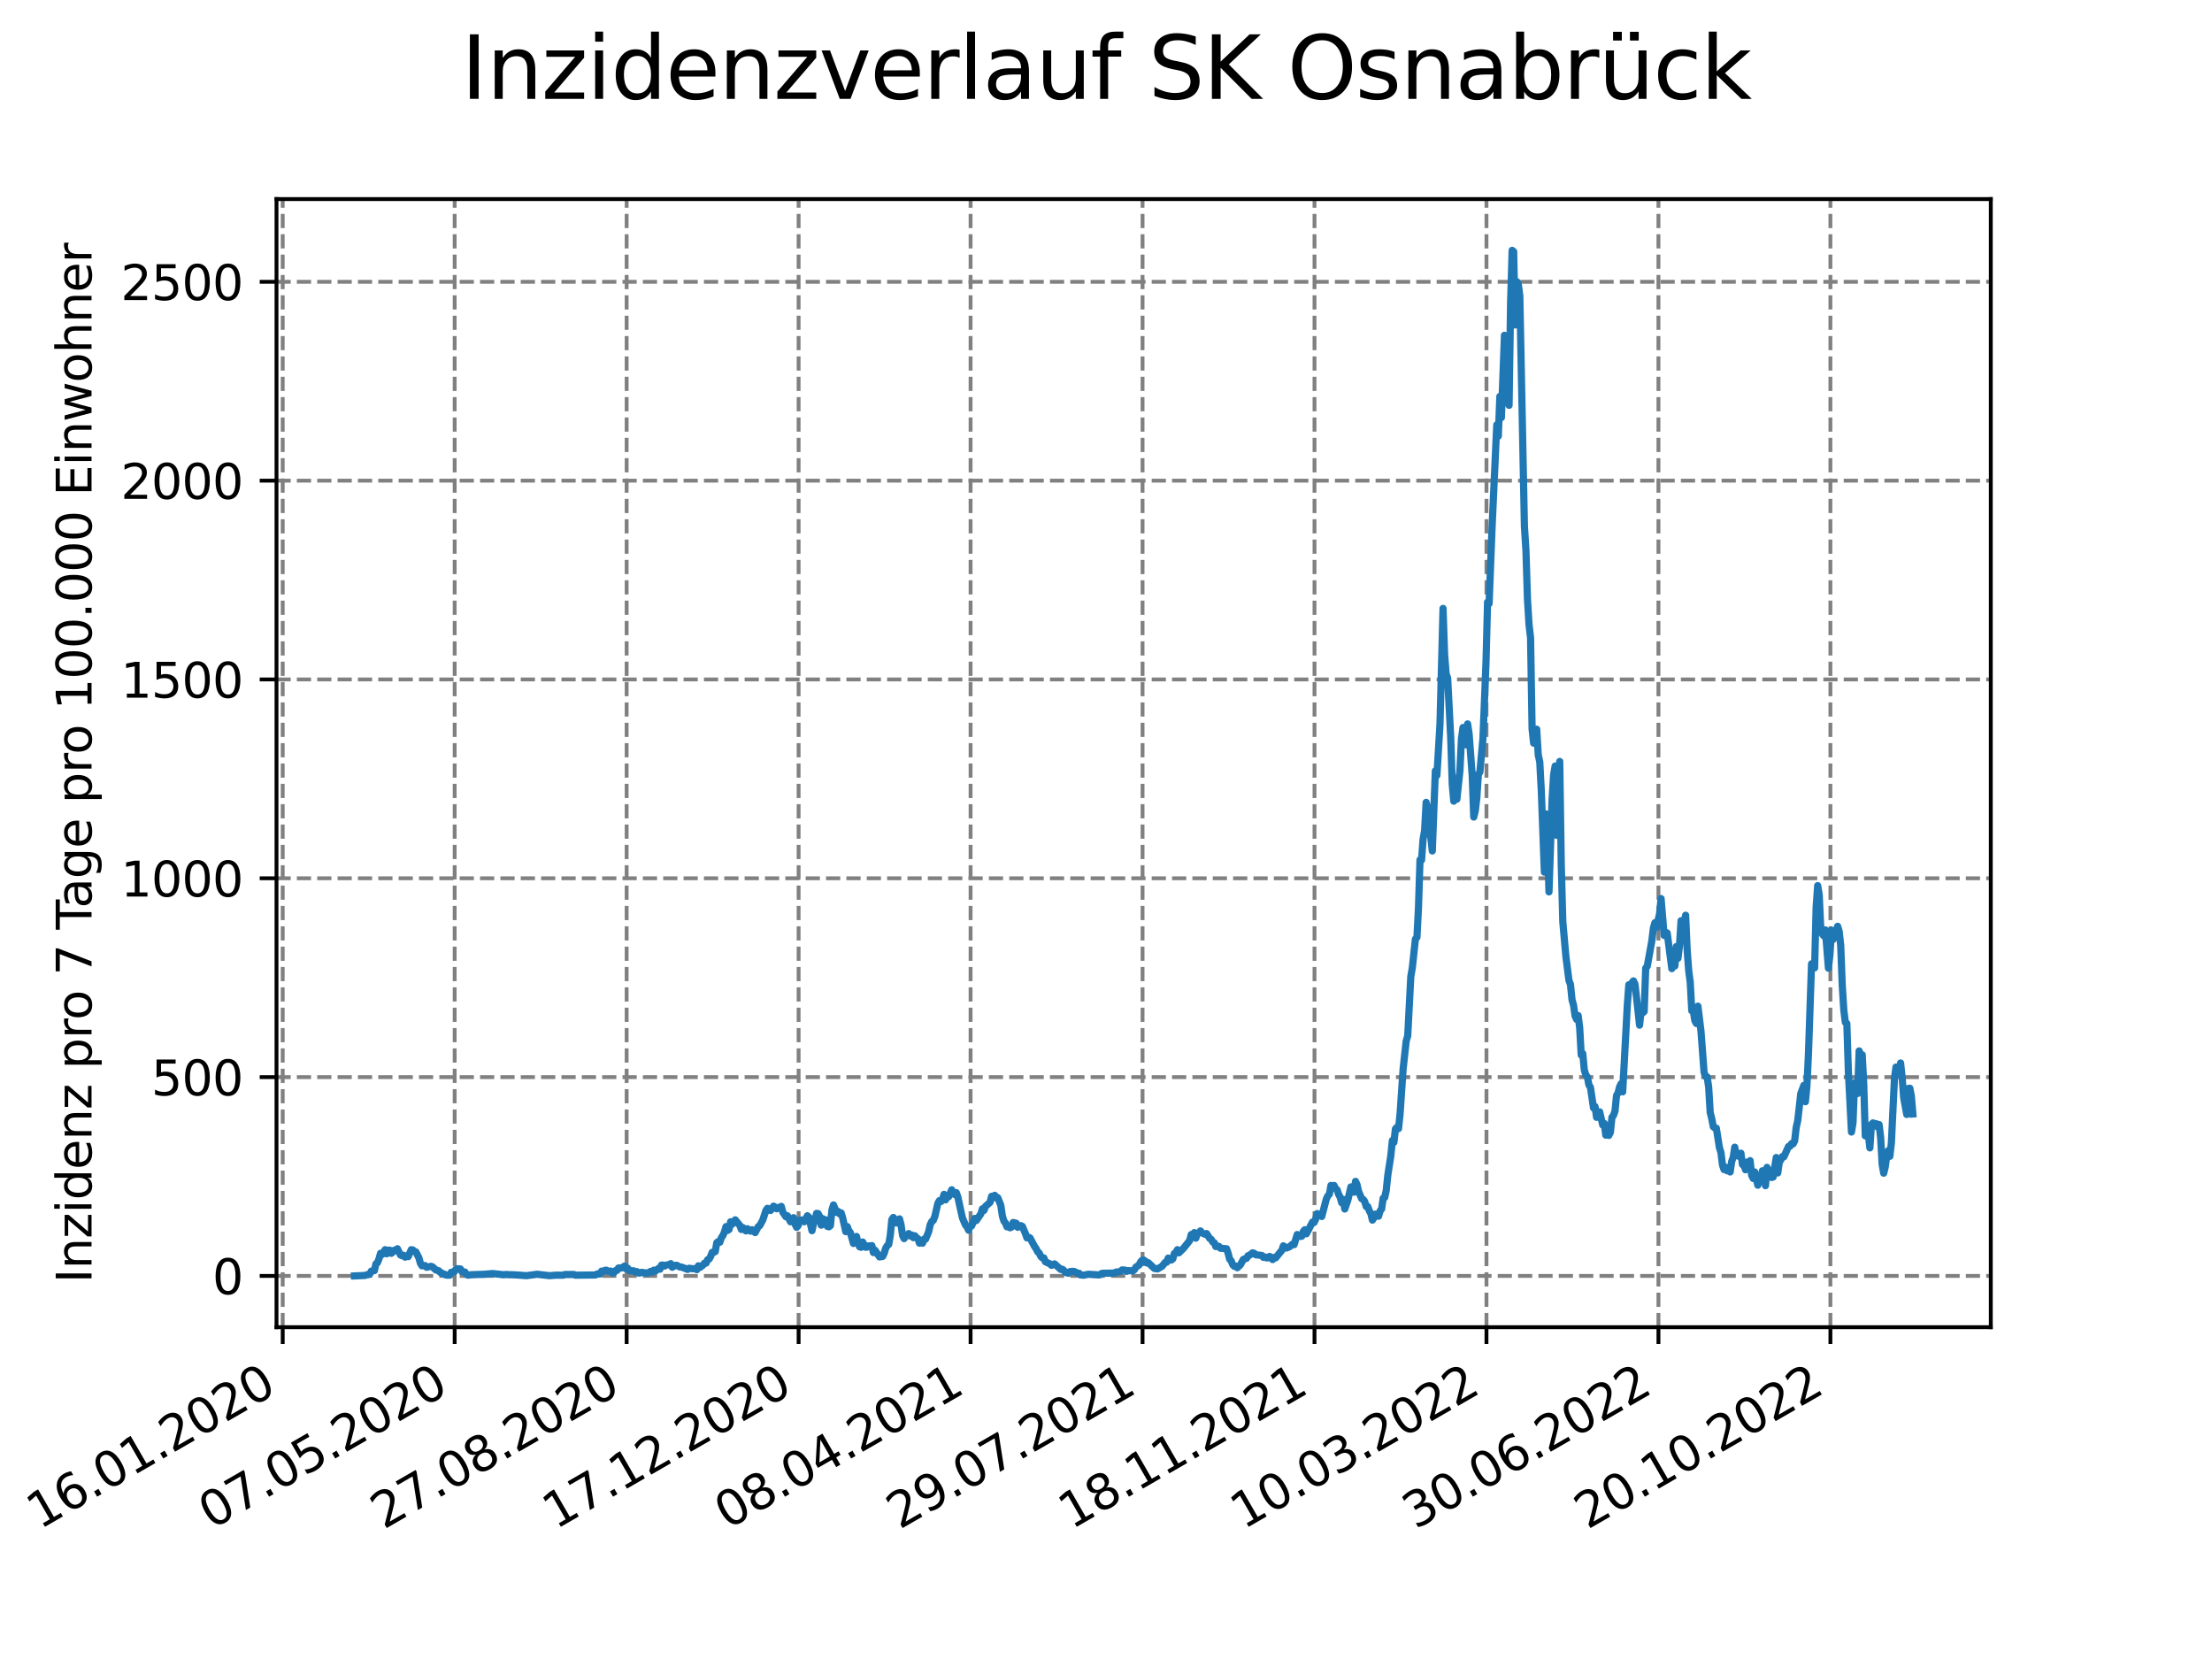 <?xml version="1.0" encoding="utf-8" standalone="no"?>
<!DOCTYPE svg PUBLIC "-//W3C//DTD SVG 1.1//EN"
  "http://www.w3.org/Graphics/SVG/1.1/DTD/svg11.dtd">
<svg xmlns:xlink="http://www.w3.org/1999/xlink" width="460.8pt" height="345.6pt" viewBox="0 0 460.8 345.6" xmlns="http://www.w3.org/2000/svg" version="1.1">
 <defs>
  <style type="text/css">*{stroke-linejoin: round; stroke-linecap: butt}</style>
 </defs>
 <g id="figure_1">
  <g id="patch_1">
   <path d="M 0 345.6 
L 460.8 345.6 
L 460.8 0 
L 0 0 
z
" style="fill: #ffffff"/>
  </g>
  <g id="axes_1">
   <g id="patch_2">
    <path d="M 57.6 276.48 
L 414.72 276.48 
L 414.72 41.472 
L 57.6 41.472 
z
" style="fill: #ffffff"/>
   </g>
   <g id="matplotlib.axis_1">
    <g id="xtick_1">
     <g id="line2d_1">
      <path d="M 58.893 276.48 
L 58.893 41.472 
" clip-path="url(#pebc6a6a71a)" style="fill: none; stroke-dasharray: 2.96,1.28; stroke-dashoffset: 0; stroke: #808080; stroke-width: 0.8"/>
     </g>
     <g id="line2d_2">
      <defs>
       <path id="mb64f45253d" d="M 0 0 
L 0 3.5 
" style="stroke: #000000; stroke-width: 0.8"/>
      </defs>
      <g>
       <use xlink:href="#mb64f45253d" x="58.893" y="276.48" style="stroke: #000000; stroke-width: 0.8"/>
      </g>
     </g>
     <g id="text_1">
      <!-- 16.01.2020 -->
      <g transform="translate(8.268 318.689) rotate(-30) scale(0.1 -0.1)">
       <defs>
        <path id="DejaVuSans-31" d="M 794 531 
L 1825 531 
L 1825 4091 
L 703 3866 
L 703 4441 
L 1819 4666 
L 2450 4666 
L 2450 531 
L 3481 531 
L 3481 0 
L 794 0 
L 794 531 
z
" transform="scale(0.016)"/>
        <path id="DejaVuSans-36" d="M 2113 2584 
Q 1688 2584 1439 2293 
Q 1191 2003 1191 1497 
Q 1191 994 1439 701 
Q 1688 409 2113 409 
Q 2538 409 2786 701 
Q 3034 994 3034 1497 
Q 3034 2003 2786 2293 
Q 2538 2584 2113 2584 
z
M 3366 4563 
L 3366 3988 
Q 3128 4100 2886 4159 
Q 2644 4219 2406 4219 
Q 1781 4219 1451 3797 
Q 1122 3375 1075 2522 
Q 1259 2794 1537 2939 
Q 1816 3084 2150 3084 
Q 2853 3084 3261 2657 
Q 3669 2231 3669 1497 
Q 3669 778 3244 343 
Q 2819 -91 2113 -91 
Q 1303 -91 875 529 
Q 447 1150 447 2328 
Q 447 3434 972 4092 
Q 1497 4750 2381 4750 
Q 2619 4750 2861 4703 
Q 3103 4656 3366 4563 
z
" transform="scale(0.016)"/>
        <path id="DejaVuSans-2e" d="M 684 794 
L 1344 794 
L 1344 0 
L 684 0 
L 684 794 
z
" transform="scale(0.016)"/>
        <path id="DejaVuSans-30" d="M 2034 4250 
Q 1547 4250 1301 3770 
Q 1056 3291 1056 2328 
Q 1056 1369 1301 889 
Q 1547 409 2034 409 
Q 2525 409 2770 889 
Q 3016 1369 3016 2328 
Q 3016 3291 2770 3770 
Q 2525 4250 2034 4250 
z
M 2034 4750 
Q 2819 4750 3233 4129 
Q 3647 3509 3647 2328 
Q 3647 1150 3233 529 
Q 2819 -91 2034 -91 
Q 1250 -91 836 529 
Q 422 1150 422 2328 
Q 422 3509 836 4129 
Q 1250 4750 2034 4750 
z
" transform="scale(0.016)"/>
        <path id="DejaVuSans-32" d="M 1228 531 
L 3431 531 
L 3431 0 
L 469 0 
L 469 531 
Q 828 903 1448 1529 
Q 2069 2156 2228 2338 
Q 2531 2678 2651 2914 
Q 2772 3150 2772 3378 
Q 2772 3750 2511 3984 
Q 2250 4219 1831 4219 
Q 1534 4219 1204 4116 
Q 875 4013 500 3803 
L 500 4441 
Q 881 4594 1212 4672 
Q 1544 4750 1819 4750 
Q 2544 4750 2975 4387 
Q 3406 4025 3406 3419 
Q 3406 3131 3298 2873 
Q 3191 2616 2906 2266 
Q 2828 2175 2409 1742 
Q 1991 1309 1228 531 
z
" transform="scale(0.016)"/>
       </defs>
       <use xlink:href="#DejaVuSans-31"/>
       <use xlink:href="#DejaVuSans-36" x="63.623"/>
       <use xlink:href="#DejaVuSans-2e" x="127.246"/>
       <use xlink:href="#DejaVuSans-30" x="159.033"/>
       <use xlink:href="#DejaVuSans-31" x="222.656"/>
       <use xlink:href="#DejaVuSans-2e" x="286.279"/>
       <use xlink:href="#DejaVuSans-32" x="318.066"/>
       <use xlink:href="#DejaVuSans-30" x="381.689"/>
       <use xlink:href="#DejaVuSans-32" x="445.312"/>
       <use xlink:href="#DejaVuSans-30" x="508.936"/>
      </g>
     </g>
    </g>
    <g id="xtick_2">
     <g id="line2d_3">
      <path d="M 94.717 276.48 
L 94.717 41.472 
" clip-path="url(#pebc6a6a71a)" style="fill: none; stroke-dasharray: 2.96,1.28; stroke-dashoffset: 0; stroke: #808080; stroke-width: 0.8"/>
     </g>
     <g id="line2d_4">
      <g>
       <use xlink:href="#mb64f45253d" x="94.717" y="276.48" style="stroke: #000000; stroke-width: 0.8"/>
      </g>
     </g>
     <g id="text_2">
      <!-- 07.05.2020 -->
      <g transform="translate(44.091 318.689) rotate(-30) scale(0.1 -0.1)">
       <defs>
        <path id="DejaVuSans-37" d="M 525 4666 
L 3525 4666 
L 3525 4397 
L 1831 0 
L 1172 0 
L 2766 4134 
L 525 4134 
L 525 4666 
z
" transform="scale(0.016)"/>
        <path id="DejaVuSans-35" d="M 691 4666 
L 3169 4666 
L 3169 4134 
L 1269 4134 
L 1269 2991 
Q 1406 3038 1543 3061 
Q 1681 3084 1819 3084 
Q 2600 3084 3056 2656 
Q 3513 2228 3513 1497 
Q 3513 744 3044 326 
Q 2575 -91 1722 -91 
Q 1428 -91 1123 -41 
Q 819 9 494 109 
L 494 744 
Q 775 591 1075 516 
Q 1375 441 1709 441 
Q 2250 441 2565 725 
Q 2881 1009 2881 1497 
Q 2881 1984 2565 2268 
Q 2250 2553 1709 2553 
Q 1456 2553 1204 2497 
Q 953 2441 691 2322 
L 691 4666 
z
" transform="scale(0.016)"/>
       </defs>
       <use xlink:href="#DejaVuSans-30"/>
       <use xlink:href="#DejaVuSans-37" x="63.623"/>
       <use xlink:href="#DejaVuSans-2e" x="127.246"/>
       <use xlink:href="#DejaVuSans-30" x="159.033"/>
       <use xlink:href="#DejaVuSans-35" x="222.656"/>
       <use xlink:href="#DejaVuSans-2e" x="286.279"/>
       <use xlink:href="#DejaVuSans-32" x="318.066"/>
       <use xlink:href="#DejaVuSans-30" x="381.689"/>
       <use xlink:href="#DejaVuSans-32" x="445.312"/>
       <use xlink:href="#DejaVuSans-30" x="508.936"/>
      </g>
     </g>
    </g>
    <g id="xtick_3">
     <g id="line2d_5">
      <path d="M 130.541 276.48 
L 130.541 41.472 
" clip-path="url(#pebc6a6a71a)" style="fill: none; stroke-dasharray: 2.96,1.28; stroke-dashoffset: 0; stroke: #808080; stroke-width: 0.8"/>
     </g>
     <g id="line2d_6">
      <g>
       <use xlink:href="#mb64f45253d" x="130.541" y="276.48" style="stroke: #000000; stroke-width: 0.8"/>
      </g>
     </g>
     <g id="text_3">
      <!-- 27.08.2020 -->
      <g transform="translate(79.915 318.689) rotate(-30) scale(0.1 -0.1)">
       <defs>
        <path id="DejaVuSans-38" d="M 2034 2216 
Q 1584 2216 1326 1975 
Q 1069 1734 1069 1313 
Q 1069 891 1326 650 
Q 1584 409 2034 409 
Q 2484 409 2743 651 
Q 3003 894 3003 1313 
Q 3003 1734 2745 1975 
Q 2488 2216 2034 2216 
z
M 1403 2484 
Q 997 2584 770 2862 
Q 544 3141 544 3541 
Q 544 4100 942 4425 
Q 1341 4750 2034 4750 
Q 2731 4750 3128 4425 
Q 3525 4100 3525 3541 
Q 3525 3141 3298 2862 
Q 3072 2584 2669 2484 
Q 3125 2378 3379 2068 
Q 3634 1759 3634 1313 
Q 3634 634 3220 271 
Q 2806 -91 2034 -91 
Q 1263 -91 848 271 
Q 434 634 434 1313 
Q 434 1759 690 2068 
Q 947 2378 1403 2484 
z
M 1172 3481 
Q 1172 3119 1398 2916 
Q 1625 2713 2034 2713 
Q 2441 2713 2670 2916 
Q 2900 3119 2900 3481 
Q 2900 3844 2670 4047 
Q 2441 4250 2034 4250 
Q 1625 4250 1398 4047 
Q 1172 3844 1172 3481 
z
" transform="scale(0.016)"/>
       </defs>
       <use xlink:href="#DejaVuSans-32"/>
       <use xlink:href="#DejaVuSans-37" x="63.623"/>
       <use xlink:href="#DejaVuSans-2e" x="127.246"/>
       <use xlink:href="#DejaVuSans-30" x="159.033"/>
       <use xlink:href="#DejaVuSans-38" x="222.656"/>
       <use xlink:href="#DejaVuSans-2e" x="286.279"/>
       <use xlink:href="#DejaVuSans-32" x="318.066"/>
       <use xlink:href="#DejaVuSans-30" x="381.689"/>
       <use xlink:href="#DejaVuSans-32" x="445.312"/>
       <use xlink:href="#DejaVuSans-30" x="508.936"/>
      </g>
     </g>
    </g>
    <g id="xtick_4">
     <g id="line2d_7">
      <path d="M 166.365 276.48 
L 166.365 41.472 
" clip-path="url(#pebc6a6a71a)" style="fill: none; stroke-dasharray: 2.96,1.28; stroke-dashoffset: 0; stroke: #808080; stroke-width: 0.8"/>
     </g>
     <g id="line2d_8">
      <g>
       <use xlink:href="#mb64f45253d" x="166.365" y="276.48" style="stroke: #000000; stroke-width: 0.8"/>
      </g>
     </g>
     <g id="text_4">
      <!-- 17.12.2020 -->
      <g transform="translate(115.739 318.689) rotate(-30) scale(0.1 -0.1)">
       <use xlink:href="#DejaVuSans-31"/>
       <use xlink:href="#DejaVuSans-37" x="63.623"/>
       <use xlink:href="#DejaVuSans-2e" x="127.246"/>
       <use xlink:href="#DejaVuSans-31" x="159.033"/>
       <use xlink:href="#DejaVuSans-32" x="222.656"/>
       <use xlink:href="#DejaVuSans-2e" x="286.279"/>
       <use xlink:href="#DejaVuSans-32" x="318.066"/>
       <use xlink:href="#DejaVuSans-30" x="381.689"/>
       <use xlink:href="#DejaVuSans-32" x="445.312"/>
       <use xlink:href="#DejaVuSans-30" x="508.936"/>
      </g>
     </g>
    </g>
    <g id="xtick_5">
     <g id="line2d_9">
      <path d="M 202.189 276.48 
L 202.189 41.472 
" clip-path="url(#pebc6a6a71a)" style="fill: none; stroke-dasharray: 2.96,1.28; stroke-dashoffset: 0; stroke: #808080; stroke-width: 0.8"/>
     </g>
     <g id="line2d_10">
      <g>
       <use xlink:href="#mb64f45253d" x="202.189" y="276.48" style="stroke: #000000; stroke-width: 0.8"/>
      </g>
     </g>
     <g id="text_5">
      <!-- 08.04.2021 -->
      <g transform="translate(151.563 318.689) rotate(-30) scale(0.1 -0.1)">
       <defs>
        <path id="DejaVuSans-34" d="M 2419 4116 
L 825 1625 
L 2419 1625 
L 2419 4116 
z
M 2253 4666 
L 3047 4666 
L 3047 1625 
L 3713 1625 
L 3713 1100 
L 3047 1100 
L 3047 0 
L 2419 0 
L 2419 1100 
L 313 1100 
L 313 1709 
L 2253 4666 
z
" transform="scale(0.016)"/>
       </defs>
       <use xlink:href="#DejaVuSans-30"/>
       <use xlink:href="#DejaVuSans-38" x="63.623"/>
       <use xlink:href="#DejaVuSans-2e" x="127.246"/>
       <use xlink:href="#DejaVuSans-30" x="159.033"/>
       <use xlink:href="#DejaVuSans-34" x="222.656"/>
       <use xlink:href="#DejaVuSans-2e" x="286.279"/>
       <use xlink:href="#DejaVuSans-32" x="318.066"/>
       <use xlink:href="#DejaVuSans-30" x="381.689"/>
       <use xlink:href="#DejaVuSans-32" x="445.312"/>
       <use xlink:href="#DejaVuSans-31" x="508.936"/>
      </g>
     </g>
    </g>
    <g id="xtick_6">
     <g id="line2d_11">
      <path d="M 238.013 276.48 
L 238.013 41.472 
" clip-path="url(#pebc6a6a71a)" style="fill: none; stroke-dasharray: 2.96,1.28; stroke-dashoffset: 0; stroke: #808080; stroke-width: 0.8"/>
     </g>
     <g id="line2d_12">
      <g>
       <use xlink:href="#mb64f45253d" x="238.013" y="276.48" style="stroke: #000000; stroke-width: 0.8"/>
      </g>
     </g>
     <g id="text_6">
      <!-- 29.07.2021 -->
      <g transform="translate(187.387 318.689) rotate(-30) scale(0.1 -0.1)">
       <defs>
        <path id="DejaVuSans-39" d="M 703 97 
L 703 672 
Q 941 559 1184 500 
Q 1428 441 1663 441 
Q 2288 441 2617 861 
Q 2947 1281 2994 2138 
Q 2813 1869 2534 1725 
Q 2256 1581 1919 1581 
Q 1219 1581 811 2004 
Q 403 2428 403 3163 
Q 403 3881 828 4315 
Q 1253 4750 1959 4750 
Q 2769 4750 3195 4129 
Q 3622 3509 3622 2328 
Q 3622 1225 3098 567 
Q 2575 -91 1691 -91 
Q 1453 -91 1209 -44 
Q 966 3 703 97 
z
M 1959 2075 
Q 2384 2075 2632 2365 
Q 2881 2656 2881 3163 
Q 2881 3666 2632 3958 
Q 2384 4250 1959 4250 
Q 1534 4250 1286 3958 
Q 1038 3666 1038 3163 
Q 1038 2656 1286 2365 
Q 1534 2075 1959 2075 
z
" transform="scale(0.016)"/>
       </defs>
       <use xlink:href="#DejaVuSans-32"/>
       <use xlink:href="#DejaVuSans-39" x="63.623"/>
       <use xlink:href="#DejaVuSans-2e" x="127.246"/>
       <use xlink:href="#DejaVuSans-30" x="159.033"/>
       <use xlink:href="#DejaVuSans-37" x="222.656"/>
       <use xlink:href="#DejaVuSans-2e" x="286.279"/>
       <use xlink:href="#DejaVuSans-32" x="318.066"/>
       <use xlink:href="#DejaVuSans-30" x="381.689"/>
       <use xlink:href="#DejaVuSans-32" x="445.312"/>
       <use xlink:href="#DejaVuSans-31" x="508.936"/>
      </g>
     </g>
    </g>
    <g id="xtick_7">
     <g id="line2d_13">
      <path d="M 273.836 276.48 
L 273.836 41.472 
" clip-path="url(#pebc6a6a71a)" style="fill: none; stroke-dasharray: 2.96,1.28; stroke-dashoffset: 0; stroke: #808080; stroke-width: 0.8"/>
     </g>
     <g id="line2d_14">
      <g>
       <use xlink:href="#mb64f45253d" x="273.836" y="276.48" style="stroke: #000000; stroke-width: 0.8"/>
      </g>
     </g>
     <g id="text_7">
      <!-- 18.11.2021 -->
      <g transform="translate(223.211 318.689) rotate(-30) scale(0.1 -0.1)">
       <use xlink:href="#DejaVuSans-31"/>
       <use xlink:href="#DejaVuSans-38" x="63.623"/>
       <use xlink:href="#DejaVuSans-2e" x="127.246"/>
       <use xlink:href="#DejaVuSans-31" x="159.033"/>
       <use xlink:href="#DejaVuSans-31" x="222.656"/>
       <use xlink:href="#DejaVuSans-2e" x="286.279"/>
       <use xlink:href="#DejaVuSans-32" x="318.066"/>
       <use xlink:href="#DejaVuSans-30" x="381.689"/>
       <use xlink:href="#DejaVuSans-32" x="445.312"/>
       <use xlink:href="#DejaVuSans-31" x="508.936"/>
      </g>
     </g>
    </g>
    <g id="xtick_8">
     <g id="line2d_15">
      <path d="M 309.66 276.48 
L 309.66 41.472 
" clip-path="url(#pebc6a6a71a)" style="fill: none; stroke-dasharray: 2.96,1.28; stroke-dashoffset: 0; stroke: #808080; stroke-width: 0.8"/>
     </g>
     <g id="line2d_16">
      <g>
       <use xlink:href="#mb64f45253d" x="309.66" y="276.48" style="stroke: #000000; stroke-width: 0.8"/>
      </g>
     </g>
     <g id="text_8">
      <!-- 10.03.2022 -->
      <g transform="translate(259.035 318.689) rotate(-30) scale(0.1 -0.1)">
       <defs>
        <path id="DejaVuSans-33" d="M 2597 2516 
Q 3050 2419 3304 2112 
Q 3559 1806 3559 1356 
Q 3559 666 3084 287 
Q 2609 -91 1734 -91 
Q 1441 -91 1130 -33 
Q 819 25 488 141 
L 488 750 
Q 750 597 1062 519 
Q 1375 441 1716 441 
Q 2309 441 2620 675 
Q 2931 909 2931 1356 
Q 2931 1769 2642 2001 
Q 2353 2234 1838 2234 
L 1294 2234 
L 1294 2753 
L 1863 2753 
Q 2328 2753 2575 2939 
Q 2822 3125 2822 3475 
Q 2822 3834 2567 4026 
Q 2313 4219 1838 4219 
Q 1578 4219 1281 4162 
Q 984 4106 628 3988 
L 628 4550 
Q 988 4650 1302 4700 
Q 1616 4750 1894 4750 
Q 2613 4750 3031 4423 
Q 3450 4097 3450 3541 
Q 3450 3153 3228 2886 
Q 3006 2619 2597 2516 
z
" transform="scale(0.016)"/>
       </defs>
       <use xlink:href="#DejaVuSans-31"/>
       <use xlink:href="#DejaVuSans-30" x="63.623"/>
       <use xlink:href="#DejaVuSans-2e" x="127.246"/>
       <use xlink:href="#DejaVuSans-30" x="159.033"/>
       <use xlink:href="#DejaVuSans-33" x="222.656"/>
       <use xlink:href="#DejaVuSans-2e" x="286.279"/>
       <use xlink:href="#DejaVuSans-32" x="318.066"/>
       <use xlink:href="#DejaVuSans-30" x="381.689"/>
       <use xlink:href="#DejaVuSans-32" x="445.312"/>
       <use xlink:href="#DejaVuSans-32" x="508.936"/>
      </g>
     </g>
    </g>
    <g id="xtick_9">
     <g id="line2d_17">
      <path d="M 345.484 276.48 
L 345.484 41.472 
" clip-path="url(#pebc6a6a71a)" style="fill: none; stroke-dasharray: 2.96,1.28; stroke-dashoffset: 0; stroke: #808080; stroke-width: 0.8"/>
     </g>
     <g id="line2d_18">
      <g>
       <use xlink:href="#mb64f45253d" x="345.484" y="276.48" style="stroke: #000000; stroke-width: 0.8"/>
      </g>
     </g>
     <g id="text_9">
      <!-- 30.06.2022 -->
      <g transform="translate(294.859 318.689) rotate(-30) scale(0.1 -0.1)">
       <use xlink:href="#DejaVuSans-33"/>
       <use xlink:href="#DejaVuSans-30" x="63.623"/>
       <use xlink:href="#DejaVuSans-2e" x="127.246"/>
       <use xlink:href="#DejaVuSans-30" x="159.033"/>
       <use xlink:href="#DejaVuSans-36" x="222.656"/>
       <use xlink:href="#DejaVuSans-2e" x="286.279"/>
       <use xlink:href="#DejaVuSans-32" x="318.066"/>
       <use xlink:href="#DejaVuSans-30" x="381.689"/>
       <use xlink:href="#DejaVuSans-32" x="445.312"/>
       <use xlink:href="#DejaVuSans-32" x="508.936"/>
      </g>
     </g>
    </g>
    <g id="xtick_10">
     <g id="line2d_19">
      <path d="M 381.308 276.48 
L 381.308 41.472 
" clip-path="url(#pebc6a6a71a)" style="fill: none; stroke-dasharray: 2.96,1.28; stroke-dashoffset: 0; stroke: #808080; stroke-width: 0.8"/>
     </g>
     <g id="line2d_20">
      <g>
       <use xlink:href="#mb64f45253d" x="381.308" y="276.48" style="stroke: #000000; stroke-width: 0.8"/>
      </g>
     </g>
     <g id="text_10">
      <!-- 20.10.2022 -->
      <g transform="translate(330.683 318.689) rotate(-30) scale(0.1 -0.1)">
       <use xlink:href="#DejaVuSans-32"/>
       <use xlink:href="#DejaVuSans-30" x="63.623"/>
       <use xlink:href="#DejaVuSans-2e" x="127.246"/>
       <use xlink:href="#DejaVuSans-31" x="159.033"/>
       <use xlink:href="#DejaVuSans-30" x="222.656"/>
       <use xlink:href="#DejaVuSans-2e" x="286.279"/>
       <use xlink:href="#DejaVuSans-32" x="318.066"/>
       <use xlink:href="#DejaVuSans-30" x="381.689"/>
       <use xlink:href="#DejaVuSans-32" x="445.312"/>
       <use xlink:href="#DejaVuSans-32" x="508.936"/>
      </g>
     </g>
    </g>
   </g>
   <g id="matplotlib.axis_2">
    <g id="ytick_1">
     <g id="line2d_21">
      <path d="M 57.6 265.798 
L 414.72 265.798 
" clip-path="url(#pebc6a6a71a)" style="fill: none; stroke-dasharray: 2.96,1.28; stroke-dashoffset: 0; stroke: #808080; stroke-width: 0.8"/>
     </g>
     <g id="line2d_22">
      <defs>
       <path id="m31c70f658f" d="M 0 0 
L -3.5 0 
" style="stroke: #000000; stroke-width: 0.8"/>
      </defs>
      <g>
       <use xlink:href="#m31c70f658f" x="57.6" y="265.798" style="stroke: #000000; stroke-width: 0.8"/>
      </g>
     </g>
     <g id="text_11">
      <!-- 0 -->
      <g transform="translate(44.237 269.597) scale(0.1 -0.1)">
       <use xlink:href="#DejaVuSans-30"/>
      </g>
     </g>
    </g>
    <g id="ytick_2">
     <g id="line2d_23">
      <path d="M 57.6 224.38 
L 414.72 224.38 
" clip-path="url(#pebc6a6a71a)" style="fill: none; stroke-dasharray: 2.96,1.28; stroke-dashoffset: 0; stroke: #808080; stroke-width: 0.8"/>
     </g>
     <g id="line2d_24">
      <g>
       <use xlink:href="#m31c70f658f" x="57.6" y="224.38" style="stroke: #000000; stroke-width: 0.8"/>
      </g>
     </g>
     <g id="text_12">
      <!-- 500 -->
      <g transform="translate(31.512 228.179) scale(0.1 -0.1)">
       <use xlink:href="#DejaVuSans-35"/>
       <use xlink:href="#DejaVuSans-30" x="63.623"/>
       <use xlink:href="#DejaVuSans-30" x="127.246"/>
      </g>
     </g>
    </g>
    <g id="ytick_3">
     <g id="line2d_25">
      <path d="M 57.6 182.962 
L 414.72 182.962 
" clip-path="url(#pebc6a6a71a)" style="fill: none; stroke-dasharray: 2.96,1.28; stroke-dashoffset: 0; stroke: #808080; stroke-width: 0.8"/>
     </g>
     <g id="line2d_26">
      <g>
       <use xlink:href="#m31c70f658f" x="57.6" y="182.962" style="stroke: #000000; stroke-width: 0.8"/>
      </g>
     </g>
     <g id="text_13">
      <!-- 1000 -->
      <g transform="translate(25.15 186.761) scale(0.1 -0.1)">
       <use xlink:href="#DejaVuSans-31"/>
       <use xlink:href="#DejaVuSans-30" x="63.623"/>
       <use xlink:href="#DejaVuSans-30" x="127.246"/>
       <use xlink:href="#DejaVuSans-30" x="190.869"/>
      </g>
     </g>
    </g>
    <g id="ytick_4">
     <g id="line2d_27">
      <path d="M 57.6 141.543 
L 414.72 141.543 
" clip-path="url(#pebc6a6a71a)" style="fill: none; stroke-dasharray: 2.96,1.28; stroke-dashoffset: 0; stroke: #808080; stroke-width: 0.8"/>
     </g>
     <g id="line2d_28">
      <g>
       <use xlink:href="#m31c70f658f" x="57.6" y="141.543" style="stroke: #000000; stroke-width: 0.8"/>
      </g>
     </g>
     <g id="text_14">
      <!-- 1500 -->
      <g transform="translate(25.15 145.343) scale(0.1 -0.1)">
       <use xlink:href="#DejaVuSans-31"/>
       <use xlink:href="#DejaVuSans-35" x="63.623"/>
       <use xlink:href="#DejaVuSans-30" x="127.246"/>
       <use xlink:href="#DejaVuSans-30" x="190.869"/>
      </g>
     </g>
    </g>
    <g id="ytick_5">
     <g id="line2d_29">
      <path d="M 57.6 100.125 
L 414.72 100.125 
" clip-path="url(#pebc6a6a71a)" style="fill: none; stroke-dasharray: 2.96,1.28; stroke-dashoffset: 0; stroke: #808080; stroke-width: 0.8"/>
     </g>
     <g id="line2d_30">
      <g>
       <use xlink:href="#m31c70f658f" x="57.6" y="100.125" style="stroke: #000000; stroke-width: 0.8"/>
      </g>
     </g>
     <g id="text_15">
      <!-- 2000 -->
      <g transform="translate(25.15 103.924) scale(0.1 -0.1)">
       <use xlink:href="#DejaVuSans-32"/>
       <use xlink:href="#DejaVuSans-30" x="63.623"/>
       <use xlink:href="#DejaVuSans-30" x="127.246"/>
       <use xlink:href="#DejaVuSans-30" x="190.869"/>
      </g>
     </g>
    </g>
    <g id="ytick_6">
     <g id="line2d_31">
      <path d="M 57.6 58.707 
L 414.72 58.707 
" clip-path="url(#pebc6a6a71a)" style="fill: none; stroke-dasharray: 2.96,1.28; stroke-dashoffset: 0; stroke: #808080; stroke-width: 0.8"/>
     </g>
     <g id="line2d_32">
      <g>
       <use xlink:href="#m31c70f658f" x="57.6" y="58.707" style="stroke: #000000; stroke-width: 0.8"/>
      </g>
     </g>
     <g id="text_16">
      <!-- 2500 -->
      <g transform="translate(25.15 62.506) scale(0.1 -0.1)">
       <use xlink:href="#DejaVuSans-32"/>
       <use xlink:href="#DejaVuSans-35" x="63.623"/>
       <use xlink:href="#DejaVuSans-30" x="127.246"/>
       <use xlink:href="#DejaVuSans-30" x="190.869"/>
      </g>
     </g>
    </g>
    <g id="text_17">
     <!-- Inzidenz pro 7 Tage pro 100.000 Einwohner -->
     <g transform="translate(19.07 267.301) rotate(-90) scale(0.1 -0.1)">
      <defs>
       <path id="DejaVuSans-49" d="M 628 4666 
L 1259 4666 
L 1259 0 
L 628 0 
L 628 4666 
z
" transform="scale(0.016)"/>
       <path id="DejaVuSans-6e" d="M 3513 2113 
L 3513 0 
L 2938 0 
L 2938 2094 
Q 2938 2591 2744 2837 
Q 2550 3084 2163 3084 
Q 1697 3084 1428 2787 
Q 1159 2491 1159 1978 
L 1159 0 
L 581 0 
L 581 3500 
L 1159 3500 
L 1159 2956 
Q 1366 3272 1645 3428 
Q 1925 3584 2291 3584 
Q 2894 3584 3203 3211 
Q 3513 2838 3513 2113 
z
" transform="scale(0.016)"/>
       <path id="DejaVuSans-7a" d="M 353 3500 
L 3084 3500 
L 3084 2975 
L 922 459 
L 3084 459 
L 3084 0 
L 275 0 
L 275 525 
L 2438 3041 
L 353 3041 
L 353 3500 
z
" transform="scale(0.016)"/>
       <path id="DejaVuSans-69" d="M 603 3500 
L 1178 3500 
L 1178 0 
L 603 0 
L 603 3500 
z
M 603 4863 
L 1178 4863 
L 1178 4134 
L 603 4134 
L 603 4863 
z
" transform="scale(0.016)"/>
       <path id="DejaVuSans-64" d="M 2906 2969 
L 2906 4863 
L 3481 4863 
L 3481 0 
L 2906 0 
L 2906 525 
Q 2725 213 2448 61 
Q 2172 -91 1784 -91 
Q 1150 -91 751 415 
Q 353 922 353 1747 
Q 353 2572 751 3078 
Q 1150 3584 1784 3584 
Q 2172 3584 2448 3432 
Q 2725 3281 2906 2969 
z
M 947 1747 
Q 947 1113 1208 752 
Q 1469 391 1925 391 
Q 2381 391 2643 752 
Q 2906 1113 2906 1747 
Q 2906 2381 2643 2742 
Q 2381 3103 1925 3103 
Q 1469 3103 1208 2742 
Q 947 2381 947 1747 
z
" transform="scale(0.016)"/>
       <path id="DejaVuSans-65" d="M 3597 1894 
L 3597 1613 
L 953 1613 
Q 991 1019 1311 708 
Q 1631 397 2203 397 
Q 2534 397 2845 478 
Q 3156 559 3463 722 
L 3463 178 
Q 3153 47 2828 -22 
Q 2503 -91 2169 -91 
Q 1331 -91 842 396 
Q 353 884 353 1716 
Q 353 2575 817 3079 
Q 1281 3584 2069 3584 
Q 2775 3584 3186 3129 
Q 3597 2675 3597 1894 
z
M 3022 2063 
Q 3016 2534 2758 2815 
Q 2500 3097 2075 3097 
Q 1594 3097 1305 2825 
Q 1016 2553 972 2059 
L 3022 2063 
z
" transform="scale(0.016)"/>
       <path id="DejaVuSans-20" transform="scale(0.016)"/>
       <path id="DejaVuSans-70" d="M 1159 525 
L 1159 -1331 
L 581 -1331 
L 581 3500 
L 1159 3500 
L 1159 2969 
Q 1341 3281 1617 3432 
Q 1894 3584 2278 3584 
Q 2916 3584 3314 3078 
Q 3713 2572 3713 1747 
Q 3713 922 3314 415 
Q 2916 -91 2278 -91 
Q 1894 -91 1617 61 
Q 1341 213 1159 525 
z
M 3116 1747 
Q 3116 2381 2855 2742 
Q 2594 3103 2138 3103 
Q 1681 3103 1420 2742 
Q 1159 2381 1159 1747 
Q 1159 1113 1420 752 
Q 1681 391 2138 391 
Q 2594 391 2855 752 
Q 3116 1113 3116 1747 
z
" transform="scale(0.016)"/>
       <path id="DejaVuSans-72" d="M 2631 2963 
Q 2534 3019 2420 3045 
Q 2306 3072 2169 3072 
Q 1681 3072 1420 2755 
Q 1159 2438 1159 1844 
L 1159 0 
L 581 0 
L 581 3500 
L 1159 3500 
L 1159 2956 
Q 1341 3275 1631 3429 
Q 1922 3584 2338 3584 
Q 2397 3584 2469 3576 
Q 2541 3569 2628 3553 
L 2631 2963 
z
" transform="scale(0.016)"/>
       <path id="DejaVuSans-6f" d="M 1959 3097 
Q 1497 3097 1228 2736 
Q 959 2375 959 1747 
Q 959 1119 1226 758 
Q 1494 397 1959 397 
Q 2419 397 2687 759 
Q 2956 1122 2956 1747 
Q 2956 2369 2687 2733 
Q 2419 3097 1959 3097 
z
M 1959 3584 
Q 2709 3584 3137 3096 
Q 3566 2609 3566 1747 
Q 3566 888 3137 398 
Q 2709 -91 1959 -91 
Q 1206 -91 779 398 
Q 353 888 353 1747 
Q 353 2609 779 3096 
Q 1206 3584 1959 3584 
z
" transform="scale(0.016)"/>
       <path id="DejaVuSans-54" d="M -19 4666 
L 3928 4666 
L 3928 4134 
L 2272 4134 
L 2272 0 
L 1638 0 
L 1638 4134 
L -19 4134 
L -19 4666 
z
" transform="scale(0.016)"/>
       <path id="DejaVuSans-61" d="M 2194 1759 
Q 1497 1759 1228 1600 
Q 959 1441 959 1056 
Q 959 750 1161 570 
Q 1363 391 1709 391 
Q 2188 391 2477 730 
Q 2766 1069 2766 1631 
L 2766 1759 
L 2194 1759 
z
M 3341 1997 
L 3341 0 
L 2766 0 
L 2766 531 
Q 2569 213 2275 61 
Q 1981 -91 1556 -91 
Q 1019 -91 701 211 
Q 384 513 384 1019 
Q 384 1609 779 1909 
Q 1175 2209 1959 2209 
L 2766 2209 
L 2766 2266 
Q 2766 2663 2505 2880 
Q 2244 3097 1772 3097 
Q 1472 3097 1187 3025 
Q 903 2953 641 2809 
L 641 3341 
Q 956 3463 1253 3523 
Q 1550 3584 1831 3584 
Q 2591 3584 2966 3190 
Q 3341 2797 3341 1997 
z
" transform="scale(0.016)"/>
       <path id="DejaVuSans-67" d="M 2906 1791 
Q 2906 2416 2648 2759 
Q 2391 3103 1925 3103 
Q 1463 3103 1205 2759 
Q 947 2416 947 1791 
Q 947 1169 1205 825 
Q 1463 481 1925 481 
Q 2391 481 2648 825 
Q 2906 1169 2906 1791 
z
M 3481 434 
Q 3481 -459 3084 -895 
Q 2688 -1331 1869 -1331 
Q 1566 -1331 1297 -1286 
Q 1028 -1241 775 -1147 
L 775 -588 
Q 1028 -725 1275 -790 
Q 1522 -856 1778 -856 
Q 2344 -856 2625 -561 
Q 2906 -266 2906 331 
L 2906 616 
Q 2728 306 2450 153 
Q 2172 0 1784 0 
Q 1141 0 747 490 
Q 353 981 353 1791 
Q 353 2603 747 3093 
Q 1141 3584 1784 3584 
Q 2172 3584 2450 3431 
Q 2728 3278 2906 2969 
L 2906 3500 
L 3481 3500 
L 3481 434 
z
" transform="scale(0.016)"/>
       <path id="DejaVuSans-45" d="M 628 4666 
L 3578 4666 
L 3578 4134 
L 1259 4134 
L 1259 2753 
L 3481 2753 
L 3481 2222 
L 1259 2222 
L 1259 531 
L 3634 531 
L 3634 0 
L 628 0 
L 628 4666 
z
" transform="scale(0.016)"/>
       <path id="DejaVuSans-77" d="M 269 3500 
L 844 3500 
L 1563 769 
L 2278 3500 
L 2956 3500 
L 3675 769 
L 4391 3500 
L 4966 3500 
L 4050 0 
L 3372 0 
L 2619 2869 
L 1863 0 
L 1184 0 
L 269 3500 
z
" transform="scale(0.016)"/>
       <path id="DejaVuSans-68" d="M 3513 2113 
L 3513 0 
L 2938 0 
L 2938 2094 
Q 2938 2591 2744 2837 
Q 2550 3084 2163 3084 
Q 1697 3084 1428 2787 
Q 1159 2491 1159 1978 
L 1159 0 
L 581 0 
L 581 4863 
L 1159 4863 
L 1159 2956 
Q 1366 3272 1645 3428 
Q 1925 3584 2291 3584 
Q 2894 3584 3203 3211 
Q 3513 2838 3513 2113 
z
" transform="scale(0.016)"/>
      </defs>
      <use xlink:href="#DejaVuSans-49"/>
      <use xlink:href="#DejaVuSans-6e" x="29.492"/>
      <use xlink:href="#DejaVuSans-7a" x="92.871"/>
      <use xlink:href="#DejaVuSans-69" x="145.361"/>
      <use xlink:href="#DejaVuSans-64" x="173.145"/>
      <use xlink:href="#DejaVuSans-65" x="236.621"/>
      <use xlink:href="#DejaVuSans-6e" x="298.145"/>
      <use xlink:href="#DejaVuSans-7a" x="361.523"/>
      <use xlink:href="#DejaVuSans-20" x="414.014"/>
      <use xlink:href="#DejaVuSans-70" x="445.801"/>
      <use xlink:href="#DejaVuSans-72" x="509.277"/>
      <use xlink:href="#DejaVuSans-6f" x="548.141"/>
      <use xlink:href="#DejaVuSans-20" x="609.322"/>
      <use xlink:href="#DejaVuSans-37" x="641.109"/>
      <use xlink:href="#DejaVuSans-20" x="704.732"/>
      <use xlink:href="#DejaVuSans-54" x="736.52"/>
      <use xlink:href="#DejaVuSans-61" x="781.104"/>
      <use xlink:href="#DejaVuSans-67" x="842.383"/>
      <use xlink:href="#DejaVuSans-65" x="905.859"/>
      <use xlink:href="#DejaVuSans-20" x="967.383"/>
      <use xlink:href="#DejaVuSans-70" x="999.17"/>
      <use xlink:href="#DejaVuSans-72" x="1062.646"/>
      <use xlink:href="#DejaVuSans-6f" x="1101.51"/>
      <use xlink:href="#DejaVuSans-20" x="1162.691"/>
      <use xlink:href="#DejaVuSans-31" x="1194.479"/>
      <use xlink:href="#DejaVuSans-30" x="1258.102"/>
      <use xlink:href="#DejaVuSans-30" x="1321.725"/>
      <use xlink:href="#DejaVuSans-2e" x="1385.348"/>
      <use xlink:href="#DejaVuSans-30" x="1417.135"/>
      <use xlink:href="#DejaVuSans-30" x="1480.758"/>
      <use xlink:href="#DejaVuSans-30" x="1544.381"/>
      <use xlink:href="#DejaVuSans-20" x="1608.004"/>
      <use xlink:href="#DejaVuSans-45" x="1639.791"/>
      <use xlink:href="#DejaVuSans-69" x="1702.975"/>
      <use xlink:href="#DejaVuSans-6e" x="1730.758"/>
      <use xlink:href="#DejaVuSans-77" x="1794.137"/>
      <use xlink:href="#DejaVuSans-6f" x="1875.924"/>
      <use xlink:href="#DejaVuSans-68" x="1937.105"/>
      <use xlink:href="#DejaVuSans-6e" x="2000.484"/>
      <use xlink:href="#DejaVuSans-65" x="2063.863"/>
      <use xlink:href="#DejaVuSans-72" x="2125.387"/>
     </g>
    </g>
   </g>
   <g id="line2d_33">
    <path d="M 73.833 265.798 
L 76.072 265.698 
L 76.392 265.547 
L 76.711 265.547 
L 77.031 265.397 
L 77.351 264.795 
L 77.991 264.695 
L 78.311 263.291 
L 78.631 263.041 
L 78.95 262.239 
L 79.27 261.086 
L 79.59 261.336 
L 80.23 260.334 
L 80.55 261.186 
L 80.87 260.434 
L 81.189 260.434 
L 81.509 261.086 
L 81.829 260.835 
L 82.149 260.434 
L 82.469 260.484 
L 82.789 260.133 
L 83.428 261.437 
L 83.748 261.587 
L 84.068 261.487 
L 84.388 261.888 
L 84.708 261.687 
L 85.028 261.788 
L 85.667 260.334 
L 85.987 260.384 
L 86.307 260.685 
L 86.627 260.785 
L 87.267 262.038 
L 87.587 263.191 
L 87.906 263.692 
L 88.546 263.642 
L 88.866 263.993 
L 89.826 263.793 
L 90.145 263.943 
L 90.785 264.545 
L 91.425 264.745 
L 91.745 265.096 
L 93.024 265.647 
L 93.664 265.647 
L 93.984 265.046 
L 94.623 264.946 
L 94.943 264.444 
L 95.263 264.294 
L 95.903 264.344 
L 96.223 264.896 
L 96.862 264.996 
L 97.182 265.497 
L 97.502 265.647 
L 98.142 265.547 
L 101.021 265.447 
L 102.62 265.297 
L 104.859 265.547 
L 105.499 265.497 
L 106.138 265.547 
L 106.778 265.547 
L 108.377 265.647 
L 109.657 265.748 
L 111.896 265.447 
L 114.455 265.748 
L 115.734 265.647 
L 117.333 265.647 
L 117.653 265.497 
L 119.572 265.497 
L 119.892 265.647 
L 124.05 265.597 
L 124.37 265.397 
L 125.01 265.397 
L 125.33 264.795 
L 125.65 264.845 
L 125.969 264.645 
L 126.289 264.595 
L 126.609 264.795 
L 127.249 264.795 
L 127.569 265.196 
L 127.889 265.096 
L 128.208 264.695 
L 128.528 264.645 
L 128.848 264.144 
L 129.488 264.144 
L 130.128 263.743 
L 130.447 264.344 
L 130.767 264.194 
L 131.087 264.695 
L 132.047 264.745 
L 132.367 264.996 
L 132.686 264.896 
L 133.006 265.196 
L 133.326 265.196 
L 133.646 265.046 
L 134.286 265.146 
L 134.925 265.196 
L 135.565 264.845 
L 135.885 264.996 
L 136.205 264.595 
L 136.525 264.795 
L 137.164 264.244 
L 137.484 264.394 
L 137.804 263.542 
L 138.124 263.542 
L 138.444 263.743 
L 138.764 263.542 
L 139.403 263.442 
L 139.723 263.241 
L 140.043 263.993 
L 140.683 263.592 
L 141.003 263.592 
L 141.642 263.943 
L 141.962 263.943 
L 143.242 264.444 
L 143.561 264.194 
L 144.201 264.294 
L 144.841 264.294 
L 145.161 264.495 
L 145.481 263.692 
L 145.8 264.043 
L 146.44 263.542 
L 146.76 263.141 
L 147.08 263.141 
L 147.4 262.439 
L 147.72 262.289 
L 148.039 261.737 
L 148.359 260.885 
L 148.679 260.885 
L 148.999 260.735 
L 149.319 258.88 
L 149.639 258.63 
L 149.959 258.78 
L 150.278 257.828 
L 150.598 257.376 
L 150.918 256.624 
L 151.238 255.522 
L 151.558 256.324 
L 151.878 256.123 
L 152.198 254.519 
L 152.517 255.02 
L 152.837 254.67 
L 153.157 254.118 
L 154.117 255.271 
L 154.437 256.123 
L 154.756 255.722 
L 155.396 256.424 
L 155.716 255.973 
L 156.356 256.474 
L 156.676 256.173 
L 157.315 256.775 
L 157.955 255.522 
L 158.275 255.321 
L 158.915 254.118 
L 159.554 252.163 
L 159.874 251.712 
L 160.194 252.063 
L 160.514 252.163 
L 161.154 251.261 
L 161.473 251.461 
L 161.793 251.812 
L 162.113 251.562 
L 162.433 251.511 
L 162.753 251.311 
L 163.073 252.514 
L 163.712 253.466 
L 164.032 253.266 
L 164.672 254.519 
L 164.992 254.419 
L 165.312 253.667 
L 165.632 255.02 
L 165.951 255.672 
L 166.271 255.321 
L 166.591 254.218 
L 167.231 254.118 
L 167.551 254.519 
L 168.19 253.266 
L 168.51 253.567 
L 169.15 256.374 
L 169.47 254.92 
L 169.79 254.118 
L 170.11 252.765 
L 170.429 252.815 
L 170.749 253.416 
L 171.069 255.221 
L 171.389 253.867 
L 171.709 254.068 
L 172.029 254.118 
L 172.349 255.472 
L 172.668 255.572 
L 172.988 255.321 
L 173.308 252.063 
L 173.628 251.01 
L 174.268 252.564 
L 174.588 252.364 
L 174.907 252.865 
L 175.227 252.664 
L 175.547 253.717 
L 176.187 256.574 
L 176.507 255.522 
L 176.827 256.374 
L 177.146 256.775 
L 177.786 259.031 
L 178.106 258.529 
L 178.426 257.577 
L 178.746 258.98 
L 179.066 259.732 
L 179.385 259.833 
L 179.705 258.73 
L 180.345 259.833 
L 180.665 259.783 
L 180.985 259.532 
L 181.305 259.582 
L 181.624 259.482 
L 181.944 260.935 
L 182.264 260.434 
L 183.224 261.838 
L 183.863 261.737 
L 184.183 261.086 
L 184.503 260.033 
L 184.823 259.482 
L 185.143 259.231 
L 185.463 257.326 
L 185.783 254.068 
L 186.102 253.617 
L 186.422 254.068 
L 186.742 254.77 
L 187.062 254.469 
L 187.382 253.918 
L 187.702 255.121 
L 188.022 257.376 
L 188.341 258.028 
L 188.661 257.477 
L 188.981 257.427 
L 189.301 256.975 
L 189.621 257.477 
L 189.941 257.276 
L 190.261 257.828 
L 190.58 257.427 
L 190.9 257.828 
L 191.22 258.028 
L 191.54 258.98 
L 191.86 258.479 
L 192.18 258.98 
L 192.5 258.128 
L 192.819 258.128 
L 193.459 256.574 
L 193.779 255.121 
L 194.099 254.469 
L 194.419 254.218 
L 194.739 253.416 
L 195.378 250.659 
L 195.698 250.108 
L 196.018 250.308 
L 196.338 249.857 
L 196.658 248.805 
L 196.978 249.958 
L 197.297 249.306 
L 197.617 249.306 
L 198.257 247.852 
L 198.577 248.504 
L 198.897 248.855 
L 199.217 248.454 
L 199.536 249.356 
L 200.176 252.314 
L 200.496 253.717 
L 201.136 255.221 
L 201.456 255.572 
L 201.775 256.274 
L 202.095 255.472 
L 202.415 255.371 
L 203.055 253.817 
L 203.375 254.268 
L 204.334 252.865 
L 204.654 251.812 
L 204.974 252.163 
L 205.294 251.311 
L 206.253 250.459 
L 206.573 249.206 
L 206.893 249.556 
L 207.213 249.005 
L 207.533 249.356 
L 207.853 249.506 
L 208.492 251.11 
L 208.812 253.316 
L 209.132 254.369 
L 209.452 254.77 
L 209.772 255.572 
L 210.092 255.421 
L 210.412 255.772 
L 210.731 255.622 
L 211.051 254.67 
L 211.691 254.82 
L 212.011 255.672 
L 212.331 255.371 
L 212.651 255.321 
L 212.97 255.472 
L 213.61 256.975 
L 213.93 257.878 
L 214.25 257.727 
L 214.57 257.878 
L 215.529 259.682 
L 215.849 260.133 
L 216.169 260.785 
L 216.489 261.036 
L 216.809 261.737 
L 217.129 262.038 
L 217.448 262.038 
L 217.768 262.84 
L 218.408 263.141 
L 218.728 263.291 
L 219.048 263.592 
L 219.687 263.291 
L 220.967 264.444 
L 221.287 264.394 
L 221.607 264.645 
L 221.926 265.046 
L 222.566 265.246 
L 222.886 264.896 
L 223.526 264.845 
L 223.846 264.896 
L 224.485 265.246 
L 224.805 265.246 
L 225.125 265.597 
L 225.765 265.647 
L 226.724 265.447 
L 228.324 265.547 
L 228.963 265.597 
L 229.603 265.246 
L 232.162 265.196 
L 232.482 264.996 
L 233.121 264.946 
L 233.441 264.845 
L 233.761 264.545 
L 234.401 264.595 
L 234.721 264.845 
L 235.041 264.695 
L 236 264.745 
L 236.32 264.495 
L 236.64 263.943 
L 237.279 263.542 
L 237.599 262.89 
L 237.919 262.54 
L 238.239 262.489 
L 238.559 262.69 
L 238.879 263.091 
L 239.199 263.041 
L 240.478 264.244 
L 241.118 264.344 
L 242.077 263.793 
L 242.717 262.991 
L 243.037 262.941 
L 243.357 262.088 
L 243.677 262.489 
L 243.996 262.489 
L 244.316 262.239 
L 244.636 261.136 
L 244.956 260.935 
L 245.276 260.334 
L 245.596 260.986 
L 246.555 260.033 
L 247.195 259.231 
L 247.835 258.429 
L 248.155 257.176 
L 248.474 257.226 
L 248.794 256.775 
L 249.114 257.928 
L 249.434 256.975 
L 249.754 256.825 
L 250.074 256.424 
L 250.394 256.825 
L 251.033 257.126 
L 251.353 256.975 
L 251.993 257.978 
L 252.313 258.178 
L 252.633 258.73 
L 252.952 258.88 
L 253.272 259.682 
L 253.592 259.582 
L 253.912 259.632 
L 254.232 260.033 
L 255.511 260.133 
L 255.831 261.036 
L 256.151 262.289 
L 256.471 262.64 
L 256.791 263.442 
L 257.111 263.793 
L 257.43 263.743 
L 257.75 264.093 
L 258.39 263.492 
L 259.03 262.339 
L 259.669 262.139 
L 259.989 261.587 
L 260.309 261.487 
L 260.949 260.986 
L 261.269 261.086 
L 261.589 261.387 
L 262.868 261.537 
L 263.188 261.938 
L 263.508 261.838 
L 263.828 262.038 
L 264.147 262.038 
L 264.467 261.737 
L 264.787 261.938 
L 265.107 262.389 
L 265.427 261.938 
L 265.747 262.038 
L 266.706 260.835 
L 267.026 260.484 
L 267.346 259.532 
L 267.986 259.983 
L 268.625 259.732 
L 269.265 259.181 
L 269.585 259.281 
L 270.225 257.176 
L 270.545 257.477 
L 270.864 257.577 
L 271.184 257.527 
L 271.504 256.524 
L 271.824 256.173 
L 272.144 257.025 
L 273.423 254.569 
L 273.743 254.67 
L 274.063 254.018 
L 274.383 252.815 
L 274.703 253.065 
L 275.023 253.166 
L 275.342 253.416 
L 276.302 249.757 
L 276.622 249.105 
L 276.942 248.754 
L 277.262 246.95 
L 277.581 247.15 
L 277.901 246.95 
L 278.221 247.602 
L 278.541 247.852 
L 278.861 248.805 
L 279.181 249.406 
L 279.501 250.559 
L 279.82 249.857 
L 280.14 251.862 
L 280.78 250.008 
L 281.42 247.251 
L 281.74 248.203 
L 282.059 248.353 
L 282.379 246.098 
L 282.699 246.799 
L 283.019 248.203 
L 283.659 249.707 
L 283.979 249.857 
L 284.298 250.308 
L 284.618 251.361 
L 284.938 251.361 
L 285.258 252.263 
L 285.578 252.815 
L 285.898 254.168 
L 286.218 253.717 
L 286.537 252.915 
L 287.177 253.366 
L 287.497 252.263 
L 287.817 251.862 
L 288.137 249.607 
L 288.457 249.456 
L 288.776 248.003 
L 289.096 244.895 
L 289.736 240.734 
L 290.056 237.576 
L 290.376 237.977 
L 290.696 235.17 
L 291.015 234.819 
L 291.335 235.12 
L 291.655 232.112 
L 292.295 222.688 
L 292.935 216.873 
L 293.254 215.771 
L 293.894 203.439 
L 294.214 201.584 
L 294.854 195.619 
L 295.174 195.268 
L 295.493 189.103 
L 295.813 179.127 
L 296.133 179.177 
L 296.453 174.816 
L 296.773 173.012 
L 297.093 167.147 
L 297.413 168.4 
L 298.372 177.273 
L 299.012 160.58 
L 299.332 161.533 
L 299.971 150.956 
L 300.611 126.744 
L 300.931 136.218 
L 301.251 140.379 
L 301.571 141.231 
L 302.21 153.612 
L 302.53 163.437 
L 302.85 166.896 
L 303.17 162.184 
L 303.49 166.495 
L 304.13 160.53 
L 304.449 153.863 
L 304.769 151.557 
L 305.089 152.259 
L 305.409 155.166 
L 305.729 150.805 
L 306.049 152.961 
L 306.688 161.583 
L 307.008 170.205 
L 307.328 168.901 
L 307.648 166.244 
L 307.968 161.332 
L 308.288 160.831 
L 308.927 153.813 
L 309.567 137.822 
L 309.887 125.441 
L 310.207 125.741 
L 310.847 109.35 
L 311.806 88.497 
L 312.126 90.853 
L 312.446 82.582 
L 312.766 86.993 
L 313.405 69.849 
L 313.725 72.957 
L 314.045 80.276 
L 314.365 84.436 
L 314.685 63.132 
L 315.005 52.154 
L 315.325 52.405 
L 315.644 67.694 
L 315.964 58.671 
L 316.284 59.172 
L 316.604 61.628 
L 317.564 109.65 
L 317.883 114.663 
L 318.203 124.889 
L 318.523 130.103 
L 318.843 132.86 
L 319.163 151.858 
L 319.483 154.815 
L 319.803 152.51 
L 320.122 151.908 
L 320.442 157.272 
L 320.762 158.725 
L 321.082 164.741 
L 321.722 181.684 
L 322.042 169.553 
L 322.361 175.167 
L 322.681 185.794 
L 323.321 166.646 
L 323.641 161.482 
L 323.961 159.578 
L 324.281 174.014 
L 324.92 158.625 
L 325.24 180.08 
L 325.56 192.01 
L 326.2 199.228 
L 326.839 204.241 
L 327.159 205.093 
L 327.479 208.251 
L 327.799 209.404 
L 328.119 211.66 
L 328.439 212.362 
L 328.759 211.56 
L 329.078 214.116 
L 329.398 219.781 
L 329.718 219.48 
L 330.038 222.889 
L 330.358 223.941 
L 330.678 224.342 
L 330.998 225.997 
L 331.317 226.498 
L 331.957 230.809 
L 332.277 230.508 
L 332.597 232.764 
L 333.237 231.611 
L 333.876 234.368 
L 334.196 234.017 
L 334.516 236.473 
L 334.836 235.571 
L 335.156 236.523 
L 335.476 235.872 
L 335.795 232.764 
L 336.115 232.363 
L 336.435 231.46 
L 336.755 228.202 
L 337.075 227.651 
L 337.395 226.398 
L 337.715 225.746 
L 338.034 227.45 
L 338.994 209.454 
L 339.314 205.143 
L 339.634 205.143 
L 340.273 204.341 
L 340.593 204.993 
L 341.233 210.607 
L 341.553 213.565 
L 341.873 210.457 
L 342.192 211.008 
L 342.512 210.708 
L 342.832 201.685 
L 343.152 201.284 
L 344.112 195.97 
L 344.431 193.313 
L 344.751 192.211 
L 345.071 193.213 
L 345.711 190.406 
L 346.031 187.198 
L 346.67 194.867 
L 346.99 194.216 
L 347.31 194.366 
L 348.27 201.785 
L 348.59 201.083 
L 348.909 201.234 
L 349.229 197.173 
L 349.549 199.629 
L 349.869 197.023 
L 350.189 191.81 
L 350.509 192.211 
L 350.829 192.311 
L 351.148 190.657 
L 351.468 197.925 
L 351.788 202.186 
L 352.108 204.642 
L 352.428 210.557 
L 352.748 210.607 
L 353.068 212.612 
L 353.387 213.214 
L 353.707 209.605 
L 354.347 214.818 
L 354.987 223.39 
L 355.307 224.242 
L 355.626 224.342 
L 355.946 226.448 
L 356.266 231.761 
L 356.586 233.014 
L 356.906 234.719 
L 357.226 234.969 
L 357.546 235.019 
L 358.185 239.08 
L 358.505 240.082 
L 358.825 242.689 
L 359.145 243.641 
L 359.465 243.14 
L 359.785 243.892 
L 360.104 243.742 
L 360.424 244.143 
L 360.744 241.937 
L 361.064 241.085 
L 361.384 238.98 
L 361.704 240.734 
L 362.024 240.534 
L 362.343 240.935 
L 362.663 240.233 
L 362.983 242.589 
L 363.303 242.739 
L 363.623 243.692 
L 363.943 242.087 
L 364.263 242.739 
L 364.582 241.787 
L 364.902 244.845 
L 365.222 245.496 
L 365.542 244.143 
L 366.182 246.9 
L 366.502 245.897 
L 366.821 246.098 
L 367.141 243.892 
L 367.461 244.393 
L 367.781 247 
L 368.101 243.19 
L 368.741 244.644 
L 369.06 245.296 
L 369.38 245.195 
L 370.02 241.135 
L 370.34 244.343 
L 370.66 242.087 
L 370.98 241.636 
L 371.299 240.935 
L 371.619 240.985 
L 372.579 238.829 
L 372.899 238.779 
L 373.219 238.228 
L 373.538 238.278 
L 373.858 237.676 
L 374.178 234.869 
L 374.498 233.466 
L 375.138 227.801 
L 375.777 226.097 
L 376.097 229.505 
L 376.417 226.197 
L 376.737 219.48 
L 377.377 200.782 
L 377.697 200.682 
L 378.016 201.635 
L 378.336 189.002 
L 378.656 184.491 
L 378.976 186.396 
L 379.296 193.364 
L 379.616 194.567 
L 379.936 194.968 
L 380.255 193.714 
L 380.895 201.685 
L 381.215 198.827 
L 381.535 193.765 
L 381.855 195.719 
L 382.175 194.366 
L 382.494 194.015 
L 382.814 192.962 
L 383.134 194.015 
L 383.454 196.973 
L 383.774 205.244 
L 384.094 210.357 
L 384.414 212.963 
L 384.733 213.214 
L 385.053 223.34 
L 385.693 235.822 
L 386.013 233.917 
L 386.333 225.596 
L 386.653 226.197 
L 386.972 227.801 
L 387.292 218.929 
L 387.612 219.781 
L 387.932 219.731 
L 388.252 225.796 
L 388.572 236.624 
L 388.892 236.573 
L 389.211 236.323 
L 389.531 239.13 
L 389.851 234.268 
L 390.171 233.917 
L 390.491 234.318 
L 390.811 234.067 
L 391.131 234.769 
L 391.45 234.268 
L 391.77 236.974 
L 392.09 242.589 
L 392.41 244.393 
L 392.73 243.09 
L 393.05 240.734 
L 393.37 239.681 
L 393.689 240.884 
L 394.009 238.077 
L 394.649 224.693 
L 394.969 222.287 
L 395.289 223.691 
L 395.609 223.741 
L 395.928 221.435 
L 396.248 224.443 
L 396.568 228.653 
L 397.208 232.162 
L 397.528 226.748 
L 397.848 226.698 
L 398.167 228.353 
L 398.487 232.062 
L 398.487 232.062 
" clip-path="url(#pebc6a6a71a)" style="fill: none; stroke: #1f77b4; stroke-width: 1.5; stroke-linecap: square"/>
   </g>
   <g id="patch_3">
    <path d="M 57.6 276.48 
L 57.6 41.472 
" style="fill: none; stroke: #000000; stroke-width: 0.8; stroke-linejoin: miter; stroke-linecap: square"/>
   </g>
   <g id="patch_4">
    <path d="M 414.72 276.48 
L 414.72 41.472 
" style="fill: none; stroke: #000000; stroke-width: 0.8; stroke-linejoin: miter; stroke-linecap: square"/>
   </g>
   <g id="patch_5">
    <path d="M 57.6 276.48 
L 414.72 276.48 
" style="fill: none; stroke: #000000; stroke-width: 0.8; stroke-linejoin: miter; stroke-linecap: square"/>
   </g>
   <g id="patch_6">
    <path d="M 57.6 41.472 
L 414.72 41.472 
" style="fill: none; stroke: #000000; stroke-width: 0.8; stroke-linejoin: miter; stroke-linecap: square"/>
   </g>
  </g>
  <g id="text_18">
   <!-- Inzidenzverlauf SK Osnabrück -->
   <g transform="translate(96.081 20.589) scale(0.18 -0.18)">
    <defs>
     <path id="DejaVuSans-76" d="M 191 3500 
L 800 3500 
L 1894 563 
L 2988 3500 
L 3597 3500 
L 2284 0 
L 1503 0 
L 191 3500 
z
" transform="scale(0.016)"/>
     <path id="DejaVuSans-6c" d="M 603 4863 
L 1178 4863 
L 1178 0 
L 603 0 
L 603 4863 
z
" transform="scale(0.016)"/>
     <path id="DejaVuSans-75" d="M 544 1381 
L 544 3500 
L 1119 3500 
L 1119 1403 
Q 1119 906 1312 657 
Q 1506 409 1894 409 
Q 2359 409 2629 706 
Q 2900 1003 2900 1516 
L 2900 3500 
L 3475 3500 
L 3475 0 
L 2900 0 
L 2900 538 
Q 2691 219 2414 64 
Q 2138 -91 1772 -91 
Q 1169 -91 856 284 
Q 544 659 544 1381 
z
M 1991 3584 
L 1991 3584 
z
" transform="scale(0.016)"/>
     <path id="DejaVuSans-66" d="M 2375 4863 
L 2375 4384 
L 1825 4384 
Q 1516 4384 1395 4259 
Q 1275 4134 1275 3809 
L 1275 3500 
L 2222 3500 
L 2222 3053 
L 1275 3053 
L 1275 0 
L 697 0 
L 697 3053 
L 147 3053 
L 147 3500 
L 697 3500 
L 697 3744 
Q 697 4328 969 4595 
Q 1241 4863 1831 4863 
L 2375 4863 
z
" transform="scale(0.016)"/>
     <path id="DejaVuSans-53" d="M 3425 4513 
L 3425 3897 
Q 3066 4069 2747 4153 
Q 2428 4238 2131 4238 
Q 1616 4238 1336 4038 
Q 1056 3838 1056 3469 
Q 1056 3159 1242 3001 
Q 1428 2844 1947 2747 
L 2328 2669 
Q 3034 2534 3370 2195 
Q 3706 1856 3706 1288 
Q 3706 609 3251 259 
Q 2797 -91 1919 -91 
Q 1588 -91 1214 -16 
Q 841 59 441 206 
L 441 856 
Q 825 641 1194 531 
Q 1563 422 1919 422 
Q 2459 422 2753 634 
Q 3047 847 3047 1241 
Q 3047 1584 2836 1778 
Q 2625 1972 2144 2069 
L 1759 2144 
Q 1053 2284 737 2584 
Q 422 2884 422 3419 
Q 422 4038 858 4394 
Q 1294 4750 2059 4750 
Q 2388 4750 2728 4690 
Q 3069 4631 3425 4513 
z
" transform="scale(0.016)"/>
     <path id="DejaVuSans-4b" d="M 628 4666 
L 1259 4666 
L 1259 2694 
L 3353 4666 
L 4166 4666 
L 1850 2491 
L 4331 0 
L 3500 0 
L 1259 2247 
L 1259 0 
L 628 0 
L 628 4666 
z
" transform="scale(0.016)"/>
     <path id="DejaVuSans-4f" d="M 2522 4238 
Q 1834 4238 1429 3725 
Q 1025 3213 1025 2328 
Q 1025 1447 1429 934 
Q 1834 422 2522 422 
Q 3209 422 3611 934 
Q 4013 1447 4013 2328 
Q 4013 3213 3611 3725 
Q 3209 4238 2522 4238 
z
M 2522 4750 
Q 3503 4750 4090 4092 
Q 4678 3434 4678 2328 
Q 4678 1225 4090 567 
Q 3503 -91 2522 -91 
Q 1538 -91 948 565 
Q 359 1222 359 2328 
Q 359 3434 948 4092 
Q 1538 4750 2522 4750 
z
" transform="scale(0.016)"/>
     <path id="DejaVuSans-73" d="M 2834 3397 
L 2834 2853 
Q 2591 2978 2328 3040 
Q 2066 3103 1784 3103 
Q 1356 3103 1142 2972 
Q 928 2841 928 2578 
Q 928 2378 1081 2264 
Q 1234 2150 1697 2047 
L 1894 2003 
Q 2506 1872 2764 1633 
Q 3022 1394 3022 966 
Q 3022 478 2636 193 
Q 2250 -91 1575 -91 
Q 1294 -91 989 -36 
Q 684 19 347 128 
L 347 722 
Q 666 556 975 473 
Q 1284 391 1588 391 
Q 1994 391 2212 530 
Q 2431 669 2431 922 
Q 2431 1156 2273 1281 
Q 2116 1406 1581 1522 
L 1381 1569 
Q 847 1681 609 1914 
Q 372 2147 372 2553 
Q 372 3047 722 3315 
Q 1072 3584 1716 3584 
Q 2034 3584 2315 3537 
Q 2597 3491 2834 3397 
z
" transform="scale(0.016)"/>
     <path id="DejaVuSans-62" d="M 3116 1747 
Q 3116 2381 2855 2742 
Q 2594 3103 2138 3103 
Q 1681 3103 1420 2742 
Q 1159 2381 1159 1747 
Q 1159 1113 1420 752 
Q 1681 391 2138 391 
Q 2594 391 2855 752 
Q 3116 1113 3116 1747 
z
M 1159 2969 
Q 1341 3281 1617 3432 
Q 1894 3584 2278 3584 
Q 2916 3584 3314 3078 
Q 3713 2572 3713 1747 
Q 3713 922 3314 415 
Q 2916 -91 2278 -91 
Q 1894 -91 1617 61 
Q 1341 213 1159 525 
L 1159 0 
L 581 0 
L 581 4863 
L 1159 4863 
L 1159 2969 
z
" transform="scale(0.016)"/>
     <path id="DejaVuSans-fc" d="M 544 1381 
L 544 3500 
L 1119 3500 
L 1119 1403 
Q 1119 906 1312 657 
Q 1506 409 1894 409 
Q 2359 409 2629 706 
Q 2900 1003 2900 1516 
L 2900 3500 
L 3475 3500 
L 3475 0 
L 2900 0 
L 2900 538 
Q 2691 219 2414 64 
Q 2138 -91 1772 -91 
Q 1169 -91 856 284 
Q 544 659 544 1381 
z
M 1991 3584 
L 1991 3584 
z
M 2278 4850 
L 2912 4850 
L 2912 4219 
L 2278 4219 
L 2278 4850 
z
M 1056 4850 
L 1690 4850 
L 1690 4219 
L 1056 4219 
L 1056 4850 
z
" transform="scale(0.016)"/>
     <path id="DejaVuSans-63" d="M 3122 3366 
L 3122 2828 
Q 2878 2963 2633 3030 
Q 2388 3097 2138 3097 
Q 1578 3097 1268 2742 
Q 959 2388 959 1747 
Q 959 1106 1268 751 
Q 1578 397 2138 397 
Q 2388 397 2633 464 
Q 2878 531 3122 666 
L 3122 134 
Q 2881 22 2623 -34 
Q 2366 -91 2075 -91 
Q 1284 -91 818 406 
Q 353 903 353 1747 
Q 353 2603 823 3093 
Q 1294 3584 2113 3584 
Q 2378 3584 2631 3529 
Q 2884 3475 3122 3366 
z
" transform="scale(0.016)"/>
     <path id="DejaVuSans-6b" d="M 581 4863 
L 1159 4863 
L 1159 1991 
L 2875 3500 
L 3609 3500 
L 1753 1863 
L 3688 0 
L 2938 0 
L 1159 1709 
L 1159 0 
L 581 0 
L 581 4863 
z
" transform="scale(0.016)"/>
    </defs>
    <use xlink:href="#DejaVuSans-49"/>
    <use xlink:href="#DejaVuSans-6e" x="29.492"/>
    <use xlink:href="#DejaVuSans-7a" x="92.871"/>
    <use xlink:href="#DejaVuSans-69" x="145.361"/>
    <use xlink:href="#DejaVuSans-64" x="173.145"/>
    <use xlink:href="#DejaVuSans-65" x="236.621"/>
    <use xlink:href="#DejaVuSans-6e" x="298.145"/>
    <use xlink:href="#DejaVuSans-7a" x="361.523"/>
    <use xlink:href="#DejaVuSans-76" x="414.014"/>
    <use xlink:href="#DejaVuSans-65" x="473.193"/>
    <use xlink:href="#DejaVuSans-72" x="534.717"/>
    <use xlink:href="#DejaVuSans-6c" x="575.83"/>
    <use xlink:href="#DejaVuSans-61" x="603.613"/>
    <use xlink:href="#DejaVuSans-75" x="664.893"/>
    <use xlink:href="#DejaVuSans-66" x="728.271"/>
    <use xlink:href="#DejaVuSans-20" x="763.477"/>
    <use xlink:href="#DejaVuSans-53" x="795.264"/>
    <use xlink:href="#DejaVuSans-4b" x="858.74"/>
    <use xlink:href="#DejaVuSans-20" x="924.316"/>
    <use xlink:href="#DejaVuSans-4f" x="956.104"/>
    <use xlink:href="#DejaVuSans-73" x="1034.814"/>
    <use xlink:href="#DejaVuSans-6e" x="1086.914"/>
    <use xlink:href="#DejaVuSans-61" x="1150.293"/>
    <use xlink:href="#DejaVuSans-62" x="1211.572"/>
    <use xlink:href="#DejaVuSans-72" x="1275.049"/>
    <use xlink:href="#DejaVuSans-fc" x="1316.162"/>
    <use xlink:href="#DejaVuSans-63" x="1379.541"/>
    <use xlink:href="#DejaVuSans-6b" x="1434.521"/>
   </g>
  </g>
 </g>
 <defs>
  <clipPath id="pebc6a6a71a">
   <rect x="57.6" y="41.472" width="357.12" height="235.008"/>
  </clipPath>
 </defs>
</svg>
